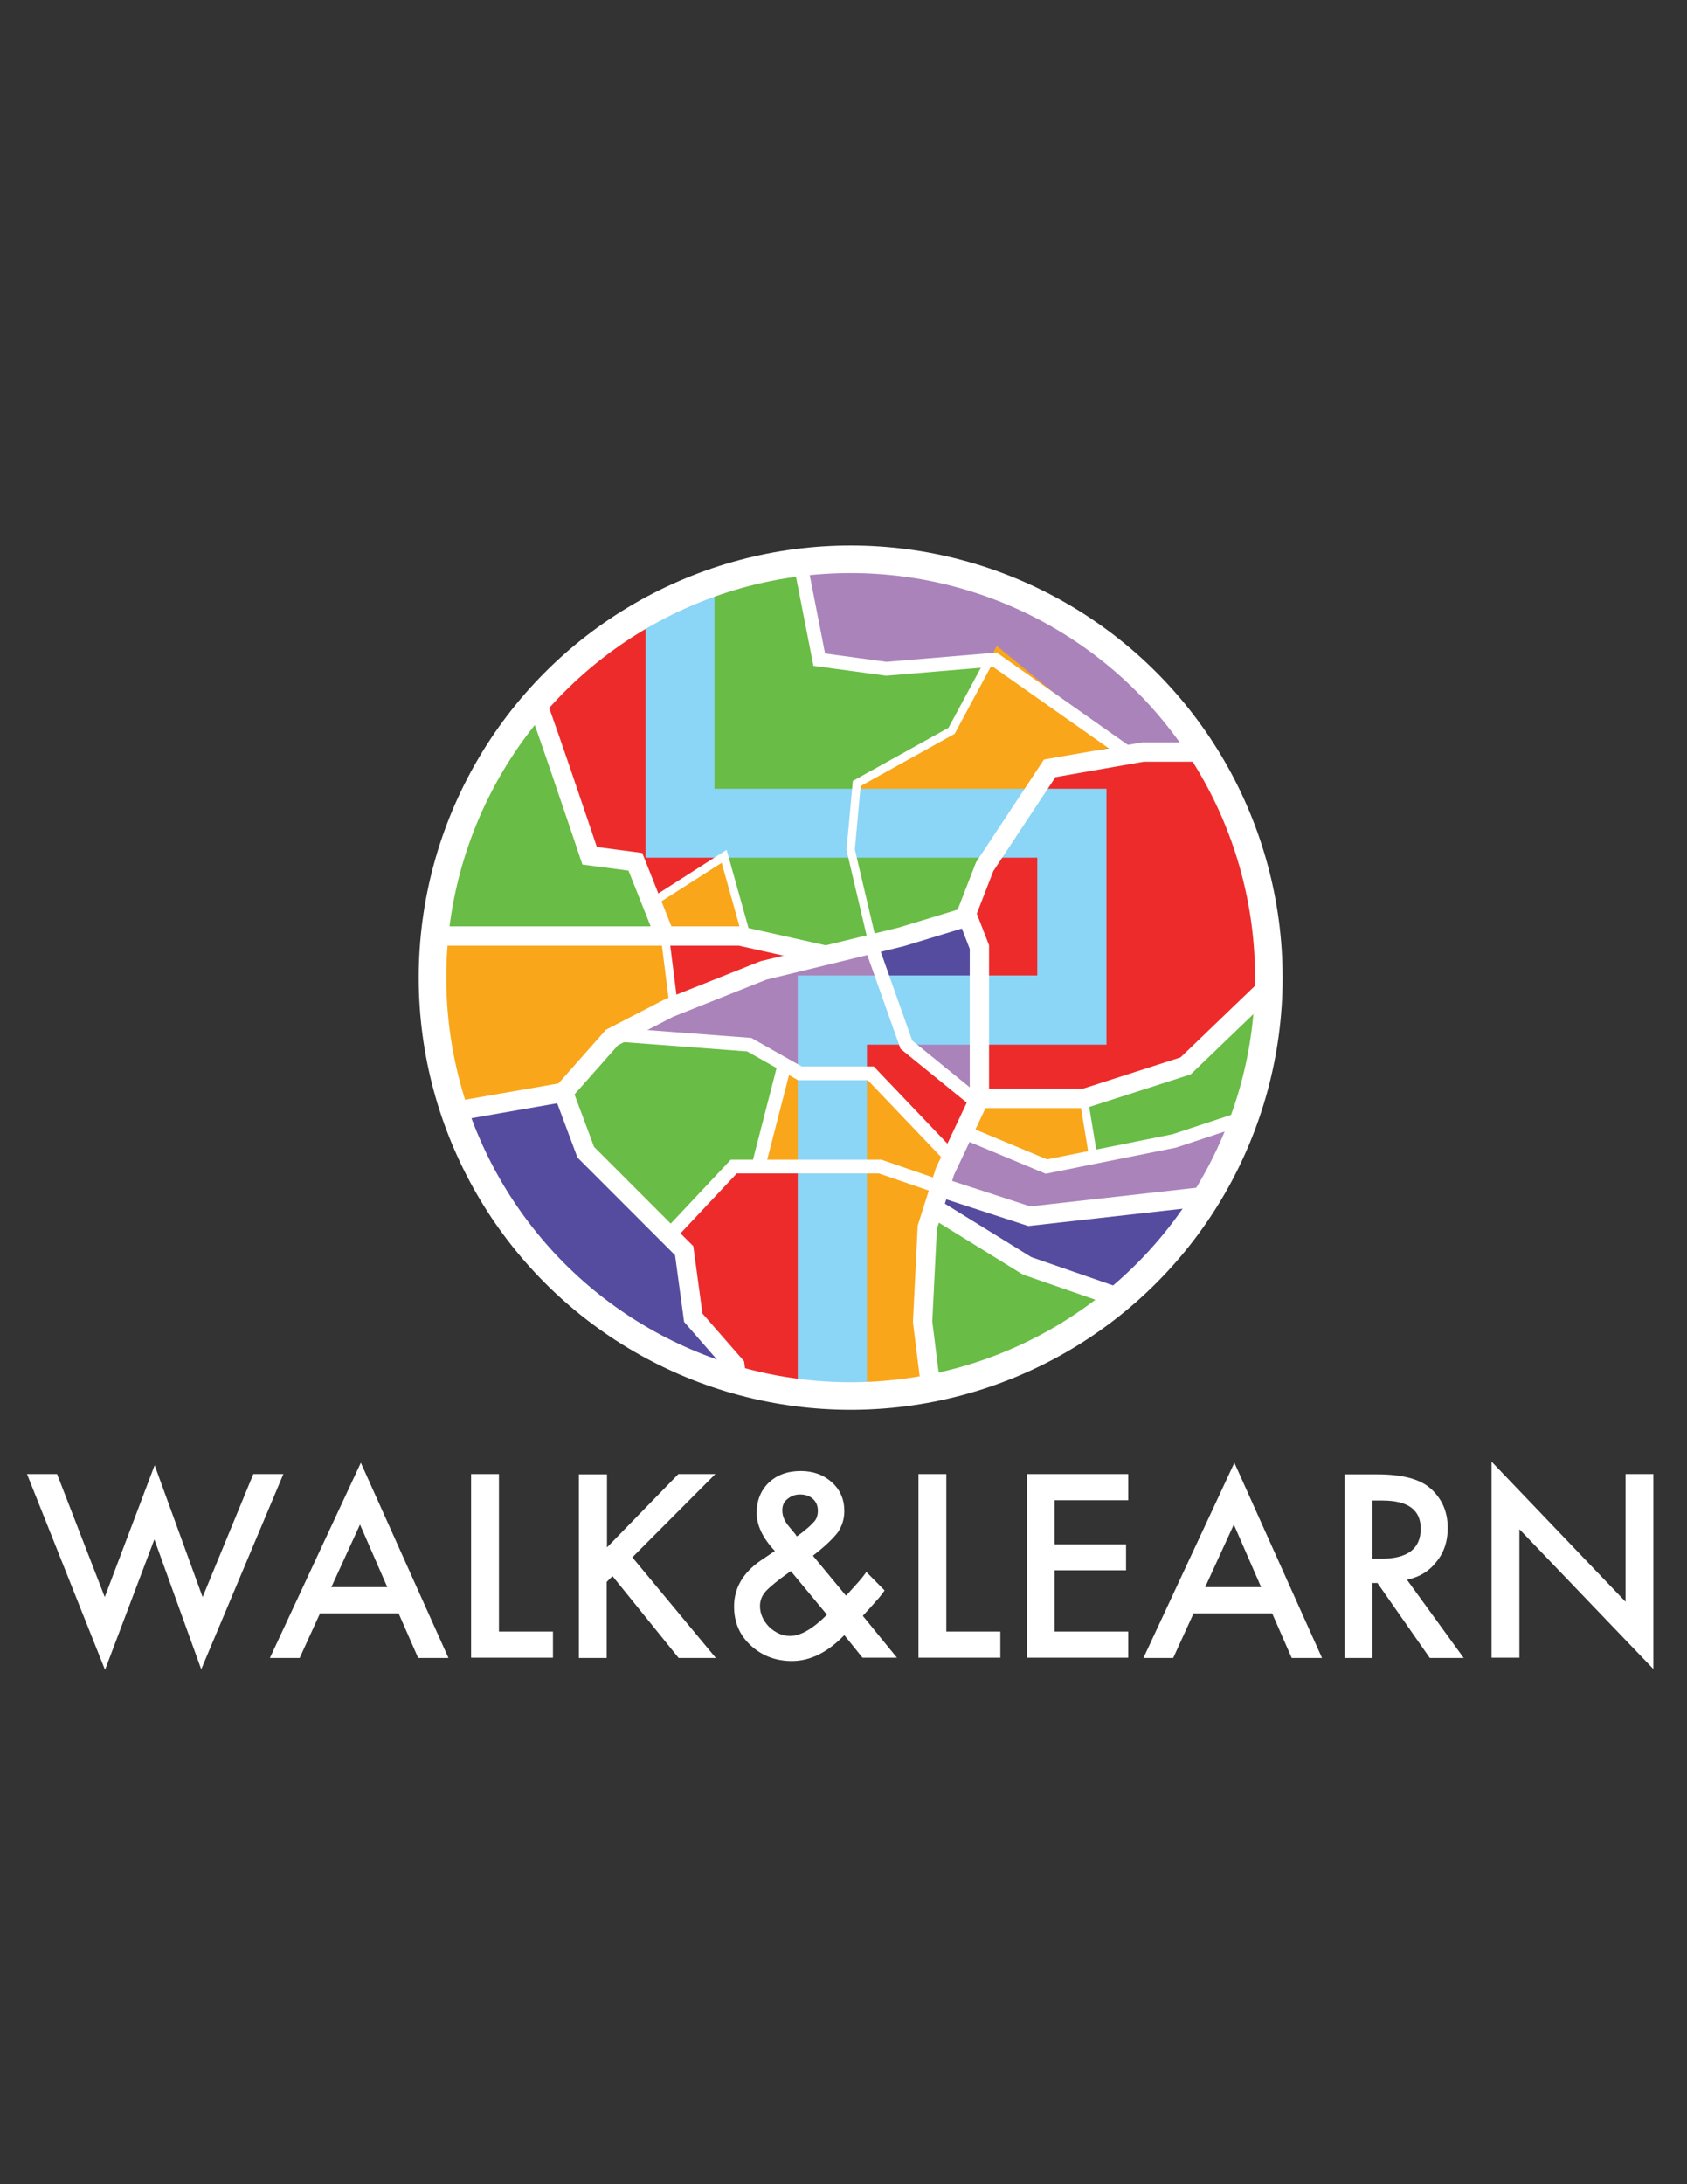 <?xml version="1.0" encoding="utf-8"?>
<!-- Generator: Adobe Illustrator 18.0.0, SVG Export Plug-In . SVG Version: 6.00 Build 0)  -->
<!DOCTYPE svg PUBLIC "-//W3C//DTD SVG 1.1//EN" "http://www.w3.org/Graphics/SVG/1.1/DTD/svg11.dtd">
<svg version="1.1" id="Layer_1" xmlns="http://www.w3.org/2000/svg" xmlns:xlink="http://www.w3.org/1999/xlink" x="0px" y="0px"
	 viewBox="0 0 612 792" enable-background="new 0 0 612 792" xml:space="preserve">
<rect x="0" y="0" width="612" height="792" fill="#333333" stroke="none"/>
<g id="Logo" display="none">
	<g id="Colours" display="inline">
	</g>
</g>
<g id="Layer_3">
	<g>
		<g>
			<defs>
				<circle id="SVGID_1_" cx="308.6" cy="354.5" r="151.7"/>
			</defs>
			<clipPath id="SVGID_2_">
				<use xlink:href="#SVGID_1_"  overflow="visible"/>
			</clipPath>
			<g clip-path="url(#SVGID_2_)">
				<polygon fill="#69BC45" stroke="#FFFFFF" stroke-width="3" stroke-miterlimit="10" points="275.1,423 284.6,386.1 271.8,378.8 
					224,374 204.4,396.1 212,416.4 244.4,448 266.2,423 				"/>
				<polygon fill="#69BC45" points="349.2,332.4 361.7,307.5 261.8,306.2 268.4,337.5 299.7,344.5 				"/>
				<polygon fill="#69BC45" points="256.3,208.3 257.9,291.5 307.1,287.8 345.2,265 359,239.4 323.3,241.4 297.2,238.5 289.9,201.7 
									"/>
				<polygon fill="#F9A61A" points="241.6,340.5 246,362.9 225.4,374 205.8,396.1 163.1,404.5 152.1,342.3 159.4,338.6 				"/>
				<polygon fill="#ED2B2B" points="350.9,331.3 380.8,278.6 408.7,273.1 440.4,273.5 475.5,339.7 442.2,374.3 429.7,385.8 
					393.3,397.2 356.8,396.8 355.7,375.5 355.7,344.5 				"/>
				<polygon fill="#69BC45" points="391.8,397.2 428.3,385.8 463.2,350.8 453.7,404.9 445.9,405.6 426.4,413.4 396.6,419.6 				"/>
				<polygon fill="#ED2B2B" points="242.7,448.4 266.2,423 293.5,423 296.8,506.2 268.1,502.5 267.7,493.7 251.9,479.3 248.2,452.4 
									"/>
				<polygon fill="#AA83BA" points="229.8,374 280.2,350 315.9,341.6 325.9,369.6 291.3,387.2 271.4,377.3 				"/>
				<polygon fill="#AA83BA" points="349.1,411.2 340.6,430 371.2,440.6 444.8,433.6 456.6,403.1 428.6,411.9 380.8,422.2 				"/>
				<polygon fill="#AA83BA" points="289.4,200.2 297.2,238.5 321.5,242.5 359,239.4 407.3,273.1 442.6,273.5 401.7,219 343.2,193.2 
									"/>
				<polygon fill="#ED2B2B" points="241.6,340.5 244.5,363.3 293.5,345.6 273.6,338.3 				"/>
				<polygon fill="#F9A61A" points="309.1,300.9 311,283.2 345.2,265 361.6,234.2 405.8,270.5 381.3,275.4 373.4,292.1 				"/>
				<polygon fill="#F9A61A" points="312,507.6 312.5,422.7 340.6,430 333.1,461 340.5,505.7 				"/>
				<polygon fill="#F9A61A" points="241.8,338.3 238.4,326 262.4,310.8 272.7,341.2 				"/>
				<polygon fill="#F9A61A" points="353.7,398.7 393.3,397.2 396.6,419.6 378.8,424.6 349.1,411.2 				"/>
				<polygon fill="#69BC45" points="337.1,506.2 334.1,481.1 339.5,437.9 364.5,454.6 414.6,475.2 				"/>
				<polygon fill="#554C9F" points="160.3,405.5 204.5,397.7 212,416.4 248.2,452.4 251.6,475.8 267.7,493.7 268.1,502.5 
					193.7,473.8 				"/>
				<polygon fill="#554C9F" points="315.9,341.6 349.2,332.4 355.7,344.5 354.8,357.4 322.3,358.9 				"/>
				<polygon fill="#554C9F" points="341.5,431.6 371.2,440.6 443.1,433 406.3,472.3 371,461 338.6,440.4 				"/>
				<polygon fill="#69BC45" points="153.4,339.7 238.8,337.3 230.5,312.7 213.8,310.8 193.2,248.4 168.6,274 				"/>
				<polygon fill="#ED2B2B" points="194.2,254.8 213.8,310.8 230.5,312.7 237.9,328 262.4,310.8 252.6,298.5 247.2,204.7 				"/>
				<polygon fill="#F9A61A" points="275.1,423 284.6,386.1 294.8,392.2 295.3,422.7 				"/>
				<polygon fill="#ED2B2B" points="309.5,389.3 313.5,369.7 327.2,374.1 353.7,398.7 345.9,420.2 316.5,390.3 				"/>
				<polygon fill="#F9A61A" points="343.9,419.3 314,389.8 308.6,421.7 340.6,430 				"/>
				<polygon fill="#AA83BA" points="327.2,374.1 355.7,375.5 353.7,398.7 329.2,381 				"/>
				<polygon fill="#8BD5F6" points="314.5,580.6 289.4,580.6 289.4,353.7 376.3,353.7 376.3,311 234.2,311 234.2,207.2 259.2,207.2 
					259.2,286 401.4,286 401.4,378.8 314.5,378.8 				"/>
				<polyline fill="none" stroke="#FFFFFF" stroke-width="7" stroke-miterlimit="10" points="338,505.8 334.7,479.3 336.4,445 
					342.8,424.8 355.3,398.3 355.3,343.4 350.6,331.3 357.2,314.3 380.8,278.6 414.6,272.7 451.8,272.7 				"/>
				<polyline fill="none" stroke="#FFFFFF" stroke-width="7" stroke-miterlimit="10" points="164.8,403 204.4,396.1 222,376.2 
					242.7,365.5 276.9,351.9 327,339.7 351,332.4 				"/>
				<polyline fill="none" stroke="#FFFFFF" stroke-width="7" stroke-miterlimit="10" points="204.4,396.1 212.5,417.8 248.2,453.5 
					251.5,477.8 266.6,495.1 268.4,508 				"/>
				<polyline fill="none" stroke="#FFFFFF" stroke-width="7" stroke-miterlimit="10" points="153.6,339.4 268.4,339.4 299.7,346.4 
									"/>
				<path fill="none" stroke="#FFFFFF" stroke-width="7" stroke-miterlimit="10" d="M241.2,339.4l-10.7-26.9l-16.6-2.2
					c0,0-21.1-62.9-20.6-58.9"/>
				<polyline fill="none" stroke="#FFFFFF" stroke-width="7" stroke-miterlimit="10" points="355.3,398.3 393.3,398.3 430.1,386.5 
					468.4,349.7 				"/>
				<polyline fill="none" stroke="#FFFFFF" stroke-width="7" stroke-miterlimit="10" points="341.1,430.5 373.4,441 451.8,432.2 
									"/>
				<polyline fill="none" stroke="#FFFFFF" stroke-width="7" stroke-miterlimit="10" points="338.6,438 372.6,459 420.5,475.6 				
					"/>
				<polyline fill="none" stroke="#FFFFFF" stroke-width="5" stroke-miterlimit="10" points="345.2,419.9 315.9,389.2 290.2,389.2 
					271.8,378.8 224,375.2 				"/>
				<polyline fill="none" stroke="#FFFFFF" stroke-width="5" stroke-miterlimit="10" points="341.1,430.5 319.3,423 266.2,423 
					242.7,448 				"/>
				<polyline fill="none" stroke="#FFFFFF" stroke-width="5" stroke-miterlimit="10" points="352.8,398.3 328.8,378.8 315.9,342.4 
									"/>
				<line fill="none" stroke="#FFFFFF" stroke-width="5" stroke-miterlimit="10" x1="284.6" y1="386.1" x2="275.1" y2="423"/>
				<polyline fill="none" stroke="#FFFFFF" stroke-width="5" stroke-miterlimit="10" points="349.6,410.5 379.6,423 426,413.7 
					458.4,403 				"/>
				<polyline fill="none" stroke="#FFFFFF" stroke-width="5" stroke-miterlimit="10" points="409.8,273.6 360.9,239.2 321.5,242.5 
					297.2,239.2 288.7,195.8 				"/>
				<path fill="none" stroke="#FFFFFF" stroke-width="3" stroke-miterlimit="10" d="M381.9,400.1"/>
				<line fill="none" stroke="#FFFFFF" stroke-width="3" stroke-miterlimit="10" x1="241.2" y1="339.4" x2="244.4" y2="364.8"/>
				<polyline fill="none" stroke="#FFFFFF" stroke-width="3" stroke-miterlimit="10" points="236.4,327.3 262.7,310.5 270.4,338 
									"/>
				<line fill="none" stroke="#FFFFFF" stroke-width="3" stroke-miterlimit="10" x1="393.4" y1="400.1" x2="396.4" y2="418.2"/>
				<polyline fill="none" stroke="#FFFFFF" stroke-width="3" stroke-miterlimit="10" points="316.3,340.8 308.6,308.1 310.8,284.1 
					345.2,265 359,239.4 				"/>
			</g>
		</g>
		<g>
			
				<circle id="Circle_1_" fill="none" stroke="#FFFFFF" stroke-width="10" stroke-miterlimit="10" cx="308.6" cy="354.5" r="151.7"/>
		</g>
	</g>
	<g>
		<path fill="#FFFFFF" d="M20.7,534.5L38,579.1l18.1-47.8l17.4,47.8l18.4-44.6h10.9l-29.8,70.8L56,558.2l-17.9,47.3L9.8,534.5H20.7z
			"/>
		<path fill="#FFFFFF" d="M144.6,585h-28.5l-7.4,16.2H97.9l33-70.8l31.8,70.8h-11L144.6,585z M140.5,575.5l-9.9-22.7l-10.4,22.7
			H140.5z"/>
		<path fill="#FFFFFF" d="M181,534.5v57.1h19.6v9.5h-29.7v-66.6H181z"/>
		<path fill="#FFFFFF" d="M220.2,561.1l25.9-26.6h13.4l-30.1,30.2l30.3,36.5h-13.5l-24-29.7l-2.1,2.1v27.6H210v-66.6h10.2V561.1z"/>
		<path fill="#FFFFFF" d="M294.9,564.1l12,14.5l0.4-0.4c1.3-1.4,2.5-2.8,3.7-4.1s2.3-2.7,3.3-4.1l6.6,6.7c-0.8,1.2-1.8,2.5-3.2,4
			c-1.3,1.5-2.9,3.3-4.7,5.2l12.4,15.2h-12.5l-6.6-8.2c-6.1,6.3-12.4,9.4-19,9.4c-5.9,0-10.9-1.9-15-5.7c-4.1-3.8-6-8.5-6-14.1
			c0-6.6,3.2-12.2,9.6-16.6l4.3-2.9c0.1,0,0.1-0.1,0.3-0.2c0.1-0.1,0.4-0.3,0.6-0.4c-4.4-4.7-6.6-9.3-6.6-13.8c0-4.5,1.5-8.2,4.4-11
			c3-2.8,6.8-4.2,11.6-4.2c4.6,0,8.3,1.4,11.3,4.1c3,2.7,4.5,6.2,4.5,10.4c0,2.9-0.8,5.4-2.4,7.8C302,558.1,299.1,560.9,294.9,564.1
			z M286.9,569.7l-0.6,0.4c-4.1,2.9-6.9,5.2-8.4,6.8s-2.2,3.5-2.2,5.4c0,2.8,1.1,5.3,3.3,7.6c2.3,2.2,4.9,3.3,7.6,3.3
			c3.9,0,8.3-2.6,13.4-7.7L286.9,569.7z M289.1,557.1l0.8-0.6c1.4-1,2.6-2,3.5-2.8c0.9-0.8,1.5-1.5,2-2c0.9-1,1.3-2.4,1.3-3.9
			c0-1.8-0.6-3.2-1.8-4.3c-1.2-1.1-2.8-1.6-4.7-1.6c-1.8,0-3.3,0.6-4.6,1.7c-1.3,1-1.8,2.4-1.8,4.1c0,2,0.8,3.9,2.4,5.8l2.5,3
			C288.6,556.5,288.8,556.8,289.1,557.1z"/>
		<path fill="#FFFFFF" d="M343.3,534.5v57.1h19.6v9.5h-29.7v-66.6H343.3z"/>
		<path fill="#FFFFFF" d="M409.3,544h-26.7v16h25.9v9.4h-25.9v22.2h26.7v9.5h-36.7v-66.6h36.7V544z"/>
		<path fill="#FFFFFF" d="M461.5,585H433l-7.4,16.2h-10.8l33-70.8l31.8,70.8h-11L461.5,585z M457.5,575.5l-9.9-22.7l-10.4,22.7
			H457.5z"/>
		<path fill="#FFFFFF" d="M510.4,572.8l20.6,28.4h-12.3l-19-27.2h-1.8v27.2h-10.1v-66.6h11.8c8.8,0,15.2,1.6,19.1,4.9
			c4.3,3.7,6.5,8.5,6.5,14.6c0,4.7-1.3,8.8-4.1,12.2C518.5,569.7,514.9,571.9,510.4,572.8z M497.9,565.2h3.2
			c9.5,0,14.3-3.6,14.3-10.9c0-6.8-4.6-10.2-13.9-10.2h-3.6L497.9,565.2L497.9,565.2z"/>
		<path fill="#FFFFFF" d="M541.1,601.2V530l48.6,50.8v-46.3h10.1v70.7l-48.6-50.7v46.6H541.1z"/>
	</g>
</g>
</svg>
